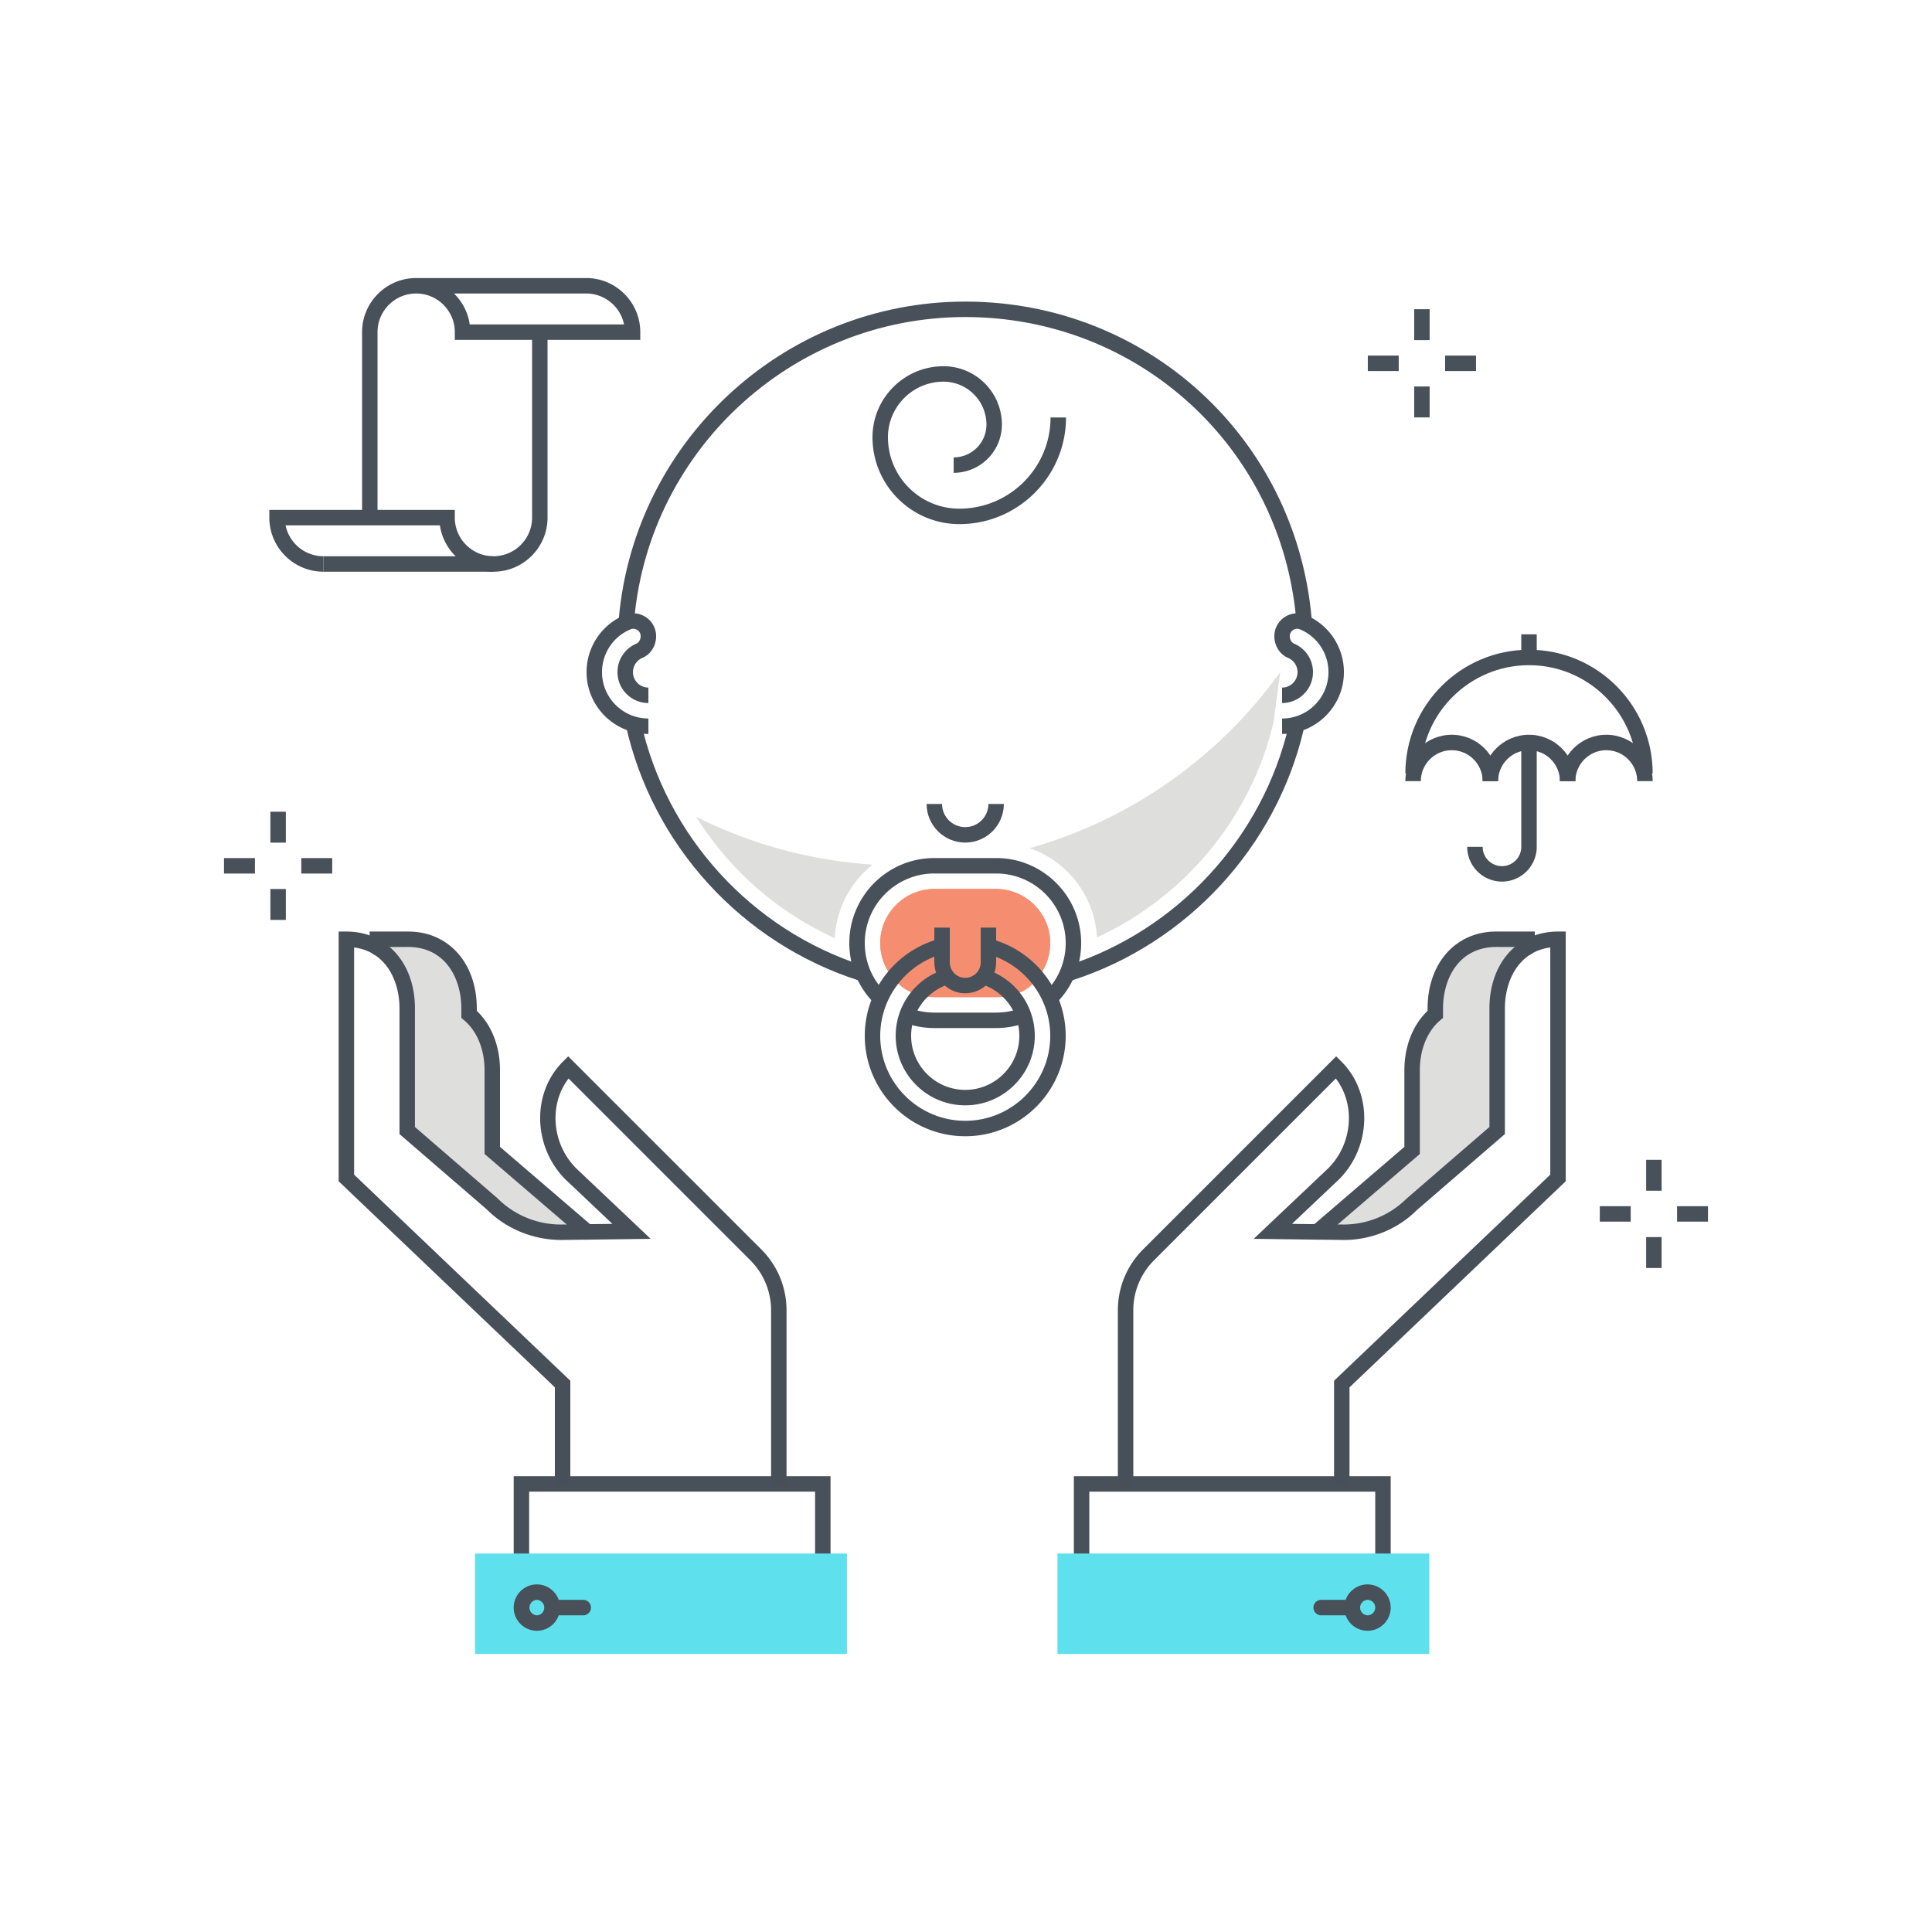 <?xml version="1.0" encoding="utf-8"?><svg xmlns="http://www.w3.org/2000/svg" width="250" height="250" viewBox="0 0 250 250"><g fill="none" fill-rule="evenodd"><path fill="#F58E70" d="M128.901 115.025h-8c-3.859 0-7 3.14-7 7 0 1.77.652 3.44 1.844 4.734l3.043 1.942a6.99 6.99 0 0 0 2.113.324h8c.73 0 1.445-.111 2.131-.33l3.126-2.047a6.967 6.967 0 0 0 1.743-4.623c0-3.86-3.141-7-7-7"/><path fill="#F58E70" d="M134.158 126.648a4.49 4.49 0 0 1-2.743 1.955l-.383.092a6.988 6.988 0 0 1-2.131.33h-8a7.008 7.008 0 0 1-1.936-.273l-.376-.108a5.677 5.677 0 0 1-2.844-1.885 6.948 6.948 0 0 1-1.838-5.02c.15-3.797 3.455-6.714 7.255-6.714h7.471c3.748 0 7.033 2.832 7.255 6.573a6.975 6.975 0 0 1-1.73 5.05"/><path fill="#DEDEDD" d="M90.093 105.701a41.178 41.178 0 0 0 17.925 15.69c.191-3.853 2.072-7.258 4.909-9.512a59.624 59.624 0 0 1-22.834-6.178m43.148 4.053c4.858 1.689 8.41 6.18 8.707 11.542 11.398-5.237 19.967-15.555 22.855-27.883l.856-6.443c-7.818 10.889-19.186 19.045-32.418 22.784"/><path fill="#48515A" d="M124.14 67.821c-6.198 0-11.24-5.042-11.24-11.24 0-5.069 4.124-9.192 9.192-9.192 4.165 0 7.554 3.389 7.554 7.554a6.25 6.25 0 0 1-6.243 6.242v-2a4.247 4.247 0 0 0 4.243-4.242 5.56 5.56 0 0 0-5.554-5.554c-3.966 0-7.192 3.227-7.192 7.192 0 5.095 4.145 9.24 9.24 9.24 6.507 0 11.8-5.293 11.8-11.8h2c0 7.61-6.19 13.8-13.8 13.8m4.761 65.209h-8a10.95 10.95 0 0 1-3.766-.663l.684-1.878a9.005 9.005 0 0 0 3.082.541h8a8.966 8.966 0 0 0 3.117-.555l.693 1.876c-1.218.45-2.501.679-3.81.679m-15.777-3.222a10.922 10.922 0 0 1-3.223-7.778c0-6.066 4.934-11 11-11h8c6.065 0 11 4.934 11 11 0 2.857-1.091 5.564-3.07 7.624l-1.442-1.387a8.955 8.955 0 0 0 2.512-6.237c0-4.963-4.037-9-9-9h-8c-4.963 0-9 4.037-9 9 0 2.404.936 4.664 2.637 6.364l-1.414 1.414M83.901 94.974c-4.411 0-8-3.589-8-8a7.986 7.986 0 0 1 4.903-7.378 2.942 2.942 0 0 1 2.778.264 2.943 2.943 0 0 1 1.319 2.458c0 1.252-.698 2.356-1.778 2.813a2.002 2.002 0 0 0 .779 3.843v2c-2.206 0-4-1.794-4-4 0-1.611.959-3.058 2.442-3.685.333-.141.557-.532.557-.971a.938.938 0 0 0-.426-.793.94.94 0 0 0-.895-.085 5.99 5.99 0 0 0-3.679 5.534c0 3.309 2.691 6 6 6v2m82 0v-2c3.308 0 6-2.691 6-6a5.99 5.99 0 0 0-3.679-5.534.931.931 0 0 0-.895.085.938.938 0 0 0-.426.793c0 .439.224.83.557.97a3.996 3.996 0 0 1 2.442 3.686c0 2.206-1.794 4-4 4v-2c1.102 0 2-.897 2-2 0-.806-.48-1.529-1.222-1.843-1.079-.457-1.777-1.561-1.777-2.813 0-.991.493-1.91 1.318-2.458a2.945 2.945 0 0 1 2.779-.264 7.986 7.986 0 0 1 4.903 7.378c0 4.411-3.589 8-8 8"/><path fill="#48515A" d="M124.901 147.03c-7.168 0-13-5.832-13-13 0-5.782 3.891-10.919 9.464-12.494l.952-.269.353 1.212a.999.999 0 0 1-1.393 1.181c-4.375 1.528-7.376 5.701-7.376 10.37 0 6.065 4.934 11 11 11 6.065 0 11-4.935 11-11 0-4.892-3.31-9.231-8.049-10.552a1 1 0 0 1 .537-1.927c5.601 1.562 9.512 6.692 9.512 12.479 0 7.168-5.832 13-13 13"/><path fill="#48515A" d="M124.901 143.03c-4.963 0-9-4.038-9-9a9.012 9.012 0 0 1 6.026-8.497.999.999 0 1 1 .66 1.888 7.01 7.01 0 0 0-4.686 6.609c0 3.859 3.141 7 7 7s7-3.141 7-7a7.006 7.006 0 0 0-4.7-6.614 1 1 0 1 1 .656-1.889 9.007 9.007 0 0 1 6.044 8.503c0 4.962-4.037 9-9 9"/><path fill="#48515A" d="M124.902 128.53c-2.206 0-4-1.795-4-4v-4.5h2v4.5c0 1.103.897 2 2 2 1.102 0 2-.897 2-2v-4.5h2v4.5c0 2.205-1.794 4-4 4m-.001-19.5c-2.757 0-5-2.244-5-5h2c0 1.654 1.346 3 3 3s3-1.346 3-3h2c0 2.756-2.243 5-5 5m-13.675 17.878c-15.27-4.864-26.877-17.604-30.29-33.245l1.953-.427c3.263 14.946 14.354 27.118 28.944 31.767l-.607 1.905m27.498-.047l-.613-1.903c14.274-4.603 25.259-16.527 28.665-31.118l1.947.455c-3.564 15.271-15.059 27.749-29.999 32.566M81.989 81.25l-1.996-.127c1.503-23.607 21.228-42.098 44.908-42.098 23.448 0 42.715 17.587 44.816 40.91l-1.992.18c-2.008-22.285-20.418-39.09-42.824-39.09-22.627 0-41.477 17.669-42.912 40.225M107.47 204.022h-2v-11H68.472v11h-2v-13h40.998v13"/><path fill="#5FE0ED" d="M61.472 214.022h48.12v-12.994h-48.12z"/><path fill="#48515A" d="M75.471 209.022h-3.999a1 1 0 1 1 0-2h3.999a1 1 0 1 1 0 2"/><path fill="#48515A" d="M69.472 207.022a1.001 1.001 0 0 0 0 2 1.001 1.001 0 0 0 0-2zm0 4c-1.654 0-3-1.346-3-3s1.346-3 3-3 3 1.346 3 3-1.346 3-3 3z"/><path fill="#DEDEDD" d="M52.694 130.496v15.792l11.027 9.525a12.427 12.427 0 0 0 8.943 3.639l3.322-.042L63.7 148.865v-10.364c0-2.984-1.071-5.619-3.002-7.246v-.759c0-4.946-2.926-8.955-7.871-8.955v1.073c-1.121-.684-2.464-1.073-4.003-1.073v1.073c2.481 1.514 3.87 4.475 3.87 7.882"/><path fill="#475059" d="M75.987 160.41a.996.996 0 0 1-.652-.241l-12.634-10.845v-10.823c0-2.701-.965-5.064-2.647-6.482l-.355-.3v-1.223c0-3.96-2.125-7.955-6.872-7.955h-3.002v.073a1 1 0 0 1-2 0v-2.073h5.002c5.223 0 8.872 4.093 8.872 9.955v.312c1.913 1.814 3.002 4.588 3.002 7.693v9.904l11.937 10.246a1 1 0 0 1-.651 1.759"/><path fill="#475059" d="M100.777 192.423a1 1 0 0 1-1-1v-21.856a9.119 9.119 0 0 0-2.69-6.492l-23.513-23.514c-2.564 3.33-2.198 8.436.996 11.631l9.628 9.114-11.521.146c-3.59.01-7.119-1.388-9.663-3.932l-11.32-9.774v-16.25c0-3.67-1.825-7.371-5.872-7.893v29.396l27.977 26.666v12.675a1 1 0 1 1-2 0v-11.818l-27.977-26.666v-32.315h1c5.223 0 8.872 4.093 8.872 9.955v15.335l10.68 9.225a11.58 11.58 0 0 0 8.278 3.396l6.591-.084-6.068-5.743c-4.232-4.232-4.385-11.198-.354-15.231l.706-.706 24.975 24.973a11.108 11.108 0 0 1 3.275 7.906v21.856a1 1 0 0 1-1 1"/><path fill="#48515A" d="M179.955 204.022h-2v-11h-36.999v11h-2v-13h40.999v13"/><path fill="#5FE0ED" d="M136.835 214.022h48.119v-12.994h-48.119z"/><path fill="#48515A" d="M174.955 209.022h-3.999a1 1 0 1 1 0-2h3.999a1 1 0 0 1 0 2"/><path fill="#48515A" d="M176.955 207.022a1.001 1.001 0 0 0 0 2c.551 0 1-.449 1-1 0-.551-.449-1-1-1zm0 4c-1.655 0-3-1.346-3-3s1.345-3 3-3c1.654 0 3 1.346 3 3s-1.346 3-3 3z"/><path fill="#DEDEDD" d="M193.733 130.496v15.792l-11.027 9.525a12.428 12.428 0 0 1-8.944 3.639l-3.322-.042 12.286-10.545v-10.364c0-2.984 1.072-5.619 3.002-7.246v-.759c0-4.946 2.926-8.955 7.872-8.955v1.073c1.121-.684 2.463-1.073 4.002-1.073v1.073c-2.48 1.514-3.869 4.475-3.869 7.882"/><path fill="#475059" d="M170.44 160.41a1 1 0 0 1-.651-1.759l11.937-10.246v-9.904c0-3.105 1.089-5.879 3.002-7.693v-.312c0-5.862 3.648-9.955 8.872-9.955h5.002v2.073a1 1 0 1 1-2 0v-.073H193.6c-4.747 0-6.872 3.995-6.872 7.955v1.223l-.355.3c-1.682 1.418-2.647 3.781-2.647 6.482v10.823l-12.635 10.845a.994.994 0 0 1-.651.241"/><path fill="#475059" d="M145.65 192.423a1 1 0 0 1-1-1v-21.856c0-2.986 1.163-5.794 3.275-7.906l24.975-24.973.706.706c4.031 4.033 3.878 10.999-.335 15.212l-6.087 5.762 6.591.084c3.071.024 6.058-1.181 8.224-3.346l10.734-9.275v-15.335c0-5.862 3.648-9.955 8.872-9.955h1v32.315l-27.978 26.666v11.818a1 1 0 1 1-2 0v-12.675l27.978-26.666v-29.396c-4.047.522-5.872 4.223-5.872 7.893v16.25l-11.374 9.824c-2.452 2.456-5.905 3.883-9.444 3.883l-.165-.001-11.521-.146 9.647-9.133c3.177-3.178 3.541-8.282.977-11.612l-23.514 23.514a9.122 9.122 0 0 0-2.689 6.492v21.856a1 1 0 0 1-1 1"/><path fill="#48515A" d="M41.852 73.978h22v-2h-22zM60.781 41.978h19.97a5.007 5.007 0 0 0-4.899-4H58.747a6.99 6.99 0 0 1 2.034 4zm-11.929 25h-2v-24c0-3.86 3.141-7 7-7h22c3.859 0 7 3.14 7 7v1h-24v-1c0-2.757-2.243-5-5-5s-5 2.243-5 5v24z"/><path fill="#48515A" d="M63.852 73.978c-3.521 0-6.442-2.613-6.929-6h-19.97a5.009 5.009 0 0 0 4.899 4v2c-3.859 0-7-3.14-7-7v-1h24v1c0 2.757 2.243 5 5 5s5-2.243 5-5v-24h2v24c0 3.86-3.141 7-7 7"/><path fill="#475059" d="M193.854 101.077h-2c0-2.206-1.794-4-4-4s-4 1.794-4 4h-2c0-3.309 2.691-6 6-6s6 2.691 6 6"/><path fill="#475059" d="M203.854 101.077h-2c0-2.206-1.794-4-4-4s-4 1.794-4 4h-2c0-3.309 2.691-6 6-6s6 2.691 6 6"/><path fill="#475059" d="M213.854 101.077h-2c0-2.206-1.794-4-4-4s-4 1.794-4 4h-2c0-3.309 2.691-6 6-6s6 2.691 6 6"/><path fill="#475059" d="M181.854 100.077c0-8.823 7.178-16.001 16-16.001s16 7.178 16 16h-2c0-7.719-6.28-14-14-14s-14 6.281-14 14l-2 .001"/><path fill="#475059" d="M194.354 114.077a4.505 4.505 0 0 1-4.5-4.5h2c0 1.379 1.121 2.5 2.5 2.5s2.5-1.121 2.5-2.5v-13.5h2v13.5c0 2.482-2.019 4.5-4.5 4.5M196.854 85.077h2v-2.999h-2z"/><path fill="#48515A" d="M34.988 109.037h2v-4h-2zM34.988 119.037h2v-4h-2zM38.988 113.037h4v-2h-4zM28.988 113.037h4v-2h-4zM213.012 154.079h2v-4h-2zM213.012 164.079h2v-4h-2zM217.012 158.079h4v-2h-4zM207.012 158.079h4v-2h-4zM182.995 44.012h2v-4h-2zM182.995 54.012h2v-4h-2zM186.995 48.012h4v-2h-4zM176.995 48.012h4v-2h-4z"/></g></svg>